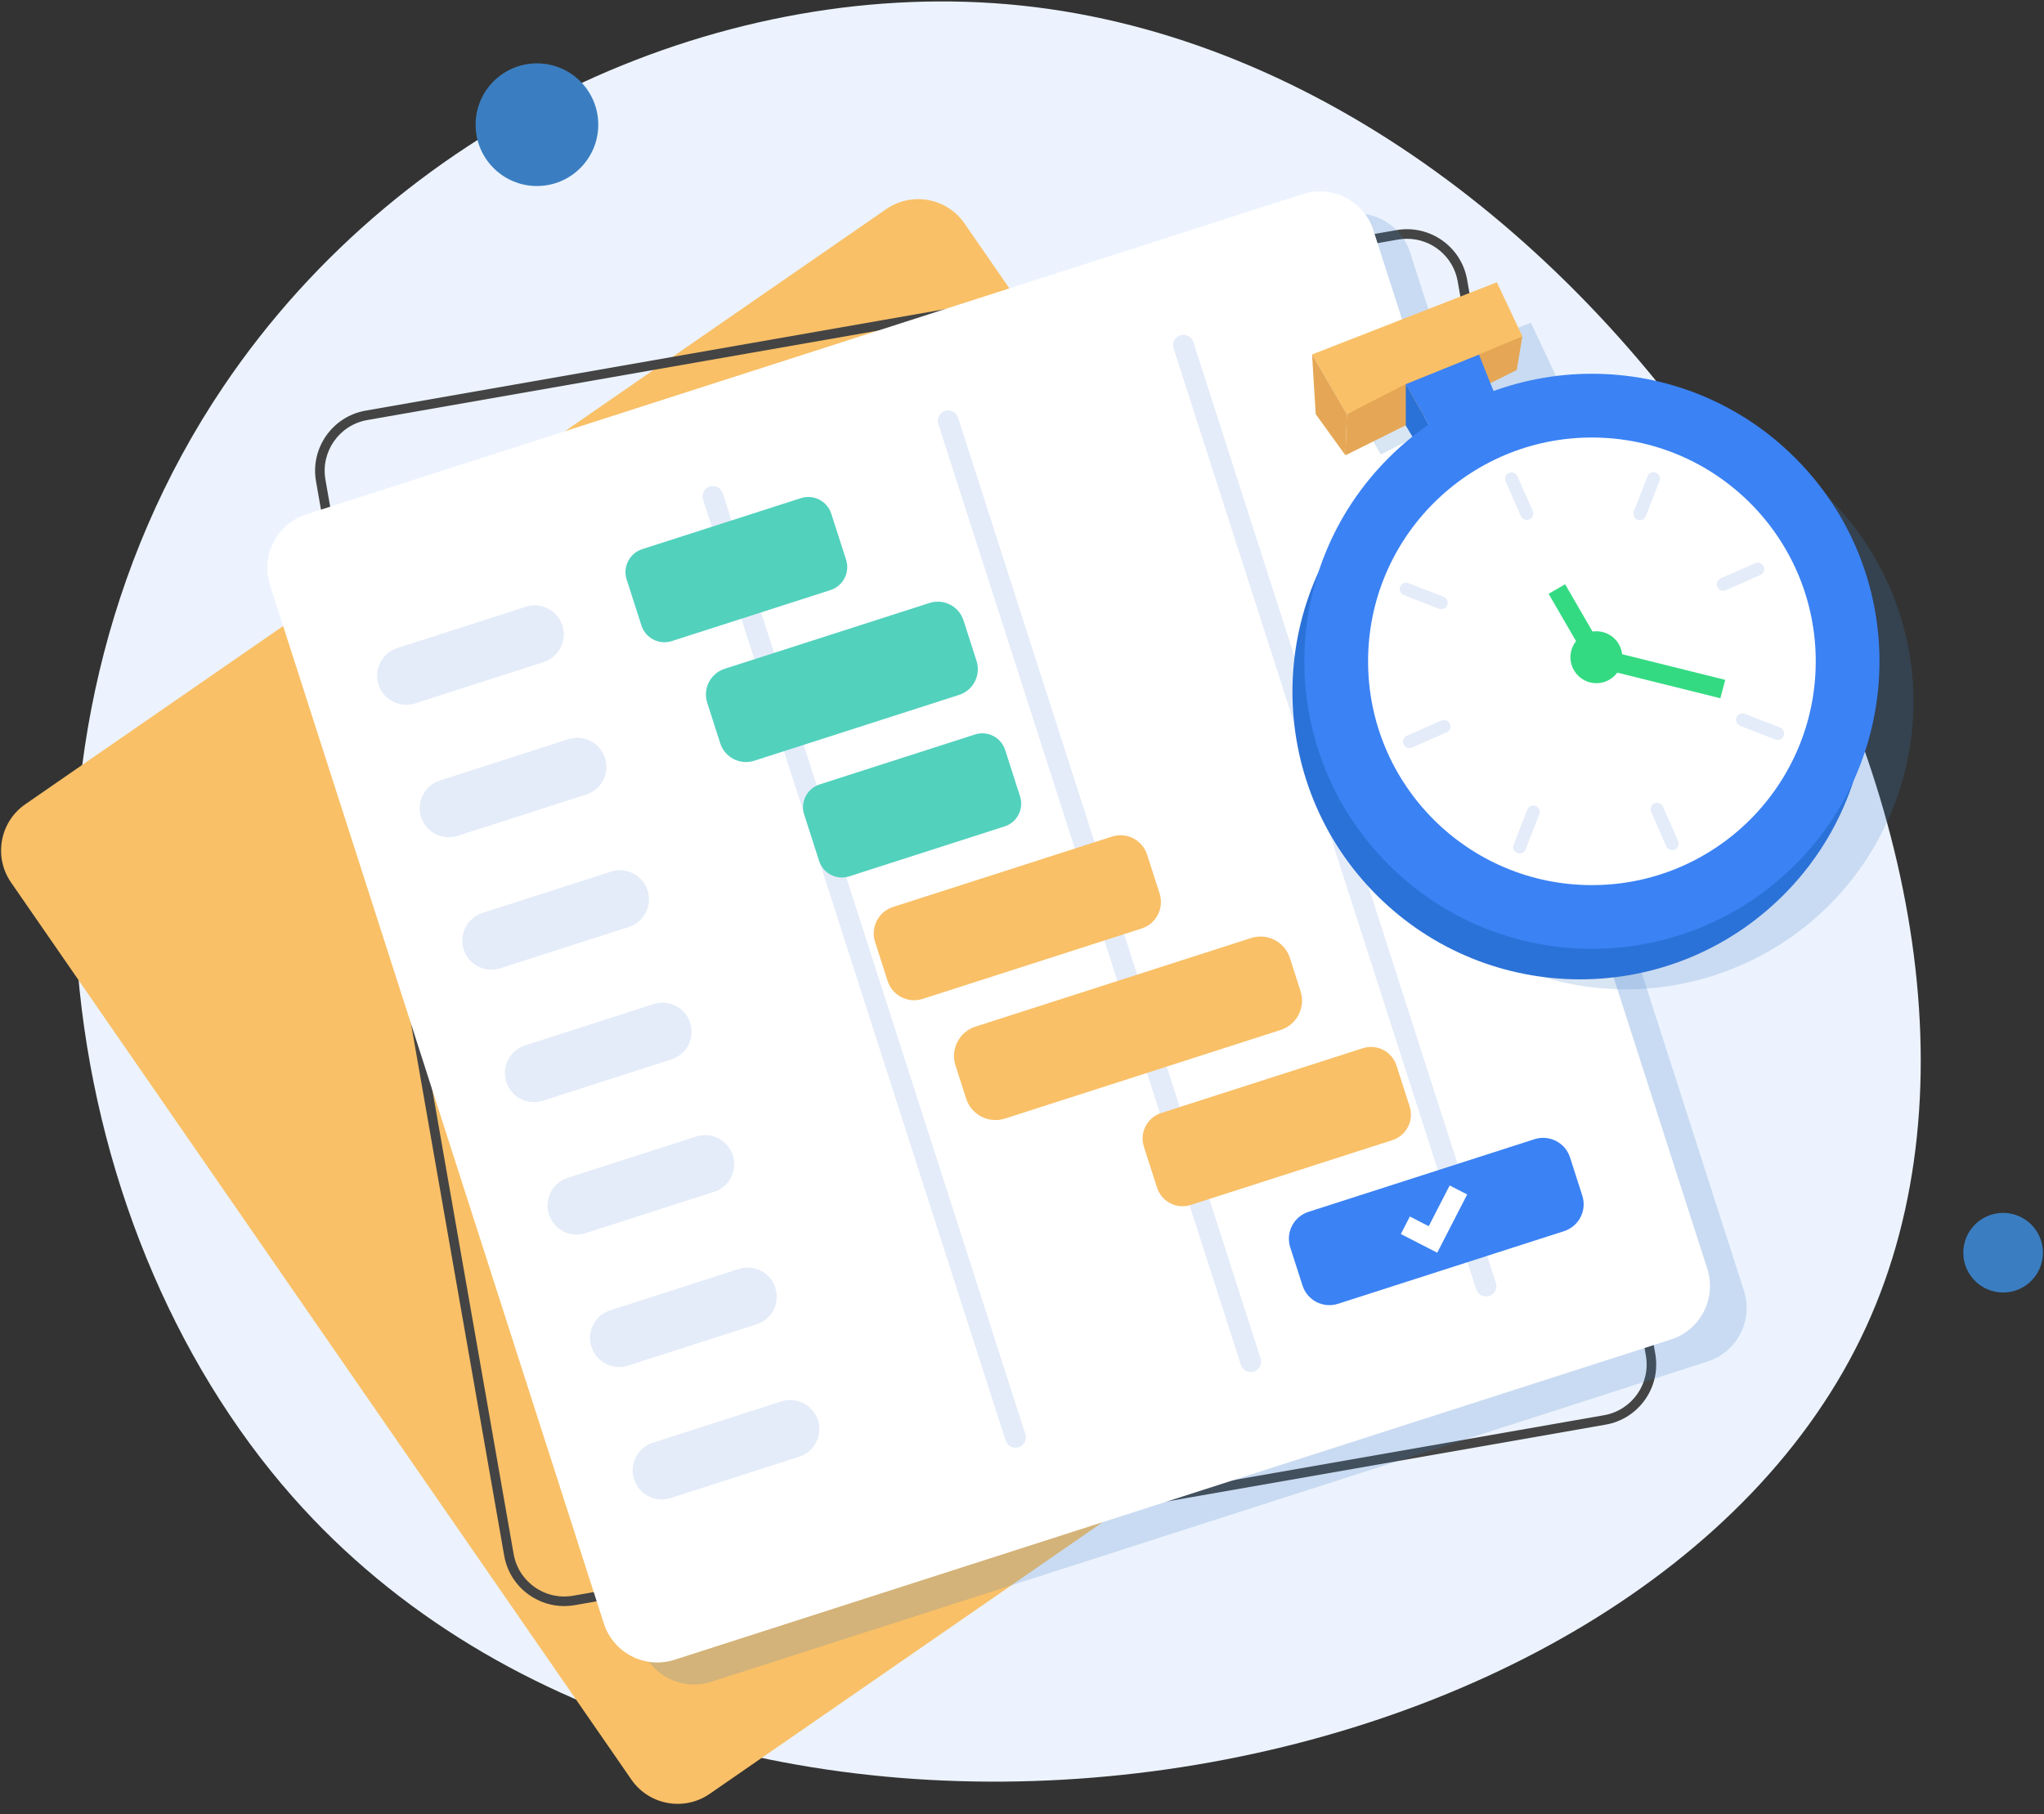 <svg width="187" height="166" viewBox="0 0 187 166" fill="none" xmlns="http://www.w3.org/2000/svg">
<rect x="0" y="0" width="187" height="166" fill="#333333" stroke="none"/>
<g clip-path="url(#clip0_14105_446331)">
<path d="M20.434 35.373C-1.425 67.814 4.686 111.924 26.778 136.967C64.99 180.276 150.353 165.79 170.72 121.431C190.686 77.959 148.052 6.182 93.372 0.501C66.878 -2.25 37.209 10.482 20.434 35.373Z" fill="#ECF3FE"/>
<path d="M144.99 102.532L88.238 20.443C86.623 18.105 83.415 17.521 81.077 19.135L2.319 73.586C-0.019 75.2 -0.603 78.409 1.011 80.747L57.763 162.832C59.377 165.17 62.586 165.754 64.924 164.14L143.682 109.689C146.02 108.074 146.604 104.866 144.99 102.528V102.532Z" fill="#F9C067"/>
<path d="M51.615 146.957C50.479 146.957 49.371 146.609 48.419 145.943C47.197 145.085 46.384 143.805 46.126 142.334L28.91 44.035C28.379 41.002 30.415 38.104 33.447 37.573L127.761 21.056C130.794 20.525 133.692 22.56 134.223 25.593L151.439 123.892C151.97 126.925 149.935 129.823 146.902 130.354L52.588 146.871C52.261 146.928 51.938 146.957 51.611 146.957H51.615ZM128.726 21.849C128.456 21.849 128.187 21.873 127.913 21.918L33.599 38.435C31.04 38.885 29.327 41.329 29.773 43.883L46.989 142.183C47.205 143.421 47.892 144.5 48.922 145.224C49.952 145.947 51.199 146.225 52.437 146.008L146.751 129.492C149.31 129.042 151.022 126.598 150.577 124.043L133.361 25.744C132.96 23.459 130.97 21.849 128.726 21.849Z" fill="#444444"/>
<g style="mix-blend-mode:multiply" opacity="0.2">
<path d="M159.552 118.104L129.008 23.099C128.138 20.393 125.24 18.905 122.534 19.776L31.379 49.082C28.674 49.953 27.186 52.85 28.056 55.556L58.601 150.561C59.471 153.267 62.369 154.755 65.075 153.884L156.225 124.578C158.931 123.708 160.419 120.81 159.548 118.104H159.552Z" fill="#3A7EC1"/>
</g>
<path d="M119.18 17.761L28.025 47.063C25.319 47.933 23.831 50.831 24.701 53.537L55.241 148.544C56.111 151.25 59.009 152.738 61.715 151.868L152.87 122.566C155.575 121.697 157.063 118.798 156.194 116.093L125.654 21.085C124.784 18.38 121.886 16.891 119.18 17.761Z" fill="white"/>
<path d="M49.736 60.58L37.977 64.361C36.579 64.811 35.079 64.042 34.629 62.644C34.18 61.246 34.948 59.746 36.346 59.297L48.105 55.516C49.503 55.066 51.003 55.835 51.453 57.233C51.902 58.631 51.134 60.131 49.736 60.58Z" fill="#E4ECF9"/>
<path d="M53.635 72.698L41.875 76.479C40.477 76.929 38.977 76.16 38.528 74.763C38.078 73.365 38.847 71.865 40.245 71.415L52.004 67.634C53.401 67.185 54.901 67.953 55.351 69.351C55.801 70.749 55.032 72.249 53.635 72.698Z" fill="#E4ECF9"/>
<path d="M57.53 84.818L45.771 88.598C44.373 89.048 42.873 88.279 42.423 86.882C41.974 85.484 42.742 83.984 44.14 83.534L55.899 79.753C57.297 79.304 58.797 80.072 59.247 81.47C59.696 82.868 58.928 84.368 57.53 84.818Z" fill="#E4ECF9"/>
<path d="M61.425 96.937L49.666 100.717C48.269 101.167 46.769 100.399 46.319 99.001C45.869 97.603 46.638 96.103 48.035 95.653L59.795 91.873C61.193 91.423 62.693 92.191 63.142 93.589C63.592 94.987 62.823 96.487 61.425 96.937Z" fill="#E4ECF9"/>
<path d="M65.325 109.055L53.566 112.836C52.168 113.285 50.668 112.517 50.218 111.119C49.769 109.721 50.537 108.221 51.935 107.771L63.694 103.991C65.092 103.541 66.592 104.31 67.041 105.707C67.491 107.105 66.723 108.605 65.325 109.055Z" fill="#E4ECF9"/>
<path d="M69.219 121.174L57.46 124.955C56.062 125.404 54.562 124.636 54.113 123.238C53.663 121.84 54.432 120.34 55.83 119.891L67.589 116.11C68.986 115.66 70.487 116.429 70.936 117.827C71.386 119.224 70.617 120.724 69.219 121.174Z" fill="#E4ECF9"/>
<path d="M73.115 133.292L61.356 137.073C59.958 137.523 58.458 136.754 58.008 135.356C57.559 133.958 58.327 132.458 59.725 132.009L71.484 128.228C72.882 127.778 74.382 128.547 74.832 129.945C75.281 131.343 74.513 132.843 73.115 133.292Z" fill="#E4ECF9"/>
<path d="M93.195 132.426C92.697 132.586 92.161 132.312 92.002 131.813L64.319 45.715C64.159 45.216 64.433 44.68 64.932 44.521C65.431 44.362 65.966 44.635 66.125 45.134L93.809 131.233C93.968 131.731 93.694 132.267 93.195 132.426Z" fill="#E4ECF9"/>
<path d="M114.719 125.502C114.22 125.662 113.685 125.388 113.525 124.889L85.842 38.791C85.683 38.292 85.957 37.757 86.455 37.597C86.954 37.438 87.489 37.712 87.649 38.21L115.332 124.309C115.491 124.807 115.218 125.343 114.719 125.502Z" fill="#E4ECF9"/>
<path d="M136.243 118.582C135.745 118.742 135.209 118.468 135.05 117.969L107.367 31.871C107.207 31.372 107.481 30.837 107.98 30.677C108.478 30.518 109.014 30.792 109.173 31.29L136.856 117.389C137.016 117.888 136.742 118.423 136.243 118.582Z" fill="#E4ECF9"/>
<path d="M73.275 45.58L58.757 50.246C57.596 50.62 56.958 51.863 57.331 53.023L58.684 57.233C59.057 58.394 60.3 59.032 61.461 58.659L75.979 53.992C77.139 53.619 77.778 52.376 77.405 51.216L76.051 47.005C75.678 45.845 74.435 45.207 73.275 45.58Z" fill="#52D1BD"/>
<path d="M85.039 55.171L66.299 61.195C64.999 61.613 64.284 63.006 64.702 64.306L65.893 68.011C66.311 69.311 67.704 70.026 69.004 69.608L87.744 63.584C89.044 63.166 89.759 61.773 89.341 60.473L88.15 56.769C87.732 55.469 86.34 54.754 85.039 55.171Z" fill="#52D1BD"/>
<path d="M89.204 67.204L74.986 71.774C73.836 72.144 73.204 73.375 73.573 74.525L74.939 78.774C75.309 79.924 76.541 80.556 77.69 80.187L91.909 75.616C93.058 75.247 93.691 74.015 93.321 72.865L91.956 68.616C91.586 67.466 90.354 66.834 89.204 67.204Z" fill="#52D1BD"/>
<path d="M101.739 76.547L81.704 82.987C80.365 83.418 79.628 84.852 80.059 86.191L81.204 89.755C81.635 91.094 83.069 91.831 84.408 91.4L104.443 84.96C105.782 84.529 106.519 83.095 106.088 81.756L104.943 78.192C104.512 76.853 103.078 76.117 101.739 76.547Z" fill="#F9C067"/>
<path d="M114.455 85.83L89.241 93.936C87.756 94.413 86.939 96.004 87.416 97.489L88.392 100.524C88.869 102.009 90.46 102.826 91.945 102.348L117.16 94.243C118.645 93.766 119.462 92.175 118.984 90.69L118.009 87.655C117.531 86.17 115.94 85.353 114.455 85.83Z" fill="#F9C067"/>
<path d="M124.676 95.913L106.236 101.84C104.947 102.255 104.237 103.636 104.652 104.926L105.855 108.669C106.27 109.958 107.651 110.668 108.94 110.253L127.381 104.325C128.67 103.911 129.379 102.53 128.965 101.24L127.762 97.497C127.347 96.207 125.966 95.498 124.676 95.913Z" fill="#F9C067"/>
<path d="M140.388 104.237L119.71 110.884C118.352 111.321 117.605 112.776 118.041 114.134L119.165 117.628C119.601 118.987 121.056 119.734 122.414 119.297L143.092 112.65C144.45 112.214 145.198 110.759 144.761 109.4L143.638 105.906C143.201 104.548 141.746 103.801 140.388 104.237Z" fill="#3B82F4"/>
<path d="M131.489 114.622L128.158 112.914L128.984 111.311L130.709 112.198L132.626 108.471L134.228 109.292L131.489 114.622Z" fill="white"/>
<g style="mix-blend-mode:multiply" opacity="0.2">
<path d="M172.824 53.606C167.204 40.838 152.67 34.768 139.75 39.485C139.194 38.128 138.417 36.133 138.417 36.133L142.382 34.47L140.056 29.528L123.147 36.129L126.331 41.59L131.722 38.835L133.823 42.534C123.609 49.552 119.493 63.048 124.668 74.807C130.525 88.107 146.052 94.14 159.348 88.287C172.648 82.43 178.681 66.902 172.828 53.606H172.824Z" fill="#3A7EC1"/>
</g>
<path d="M139.275 30.771L138.765 33.857L123.09 41.66L123.221 37.896L130.251 33.857L139.275 30.771Z" fill="#E5A755"/>
<path d="M128.612 35.141V38.942L129.634 40.65L130.709 38.84L128.612 35.141Z" fill="#2B72D8"/>
<path d="M137.163 36.988C136.95 36.64 135.311 32.435 135.311 32.435L128.612 35.14L131.604 40.413L137.163 37.347" fill="#3B82F4"/>
<path d="M163.156 81.905C173.431 71.63 173.431 54.971 163.156 44.697C152.882 34.422 136.223 34.422 125.949 44.697C115.674 54.971 115.674 71.63 125.949 81.905C136.223 92.179 152.882 92.179 163.156 81.905Z" fill="#2B72D8"/>
<path d="M164.243 79.113C174.518 68.838 174.518 52.179 164.243 41.905C153.969 31.63 137.31 31.63 127.036 41.905C116.761 52.18 116.761 68.838 127.036 79.113C137.31 89.387 153.969 89.387 164.243 79.113Z" fill="#3B82F4"/>
<path d="M145.639 80.988C156.949 80.988 166.117 71.82 166.117 60.511C166.117 49.201 156.949 40.033 145.639 40.033C134.33 40.033 125.162 49.201 125.162 60.511C125.162 71.82 134.33 80.988 145.639 80.988Z" fill="white"/>
<path d="M139.918 47.521C139.619 47.652 139.268 47.517 139.137 47.218L137.747 44.063C137.616 43.765 137.751 43.413 138.05 43.282C138.348 43.152 138.7 43.286 138.83 43.585L140.22 46.74C140.351 47.039 140.216 47.39 139.918 47.521Z" fill="#E4ECF9"/>
<path d="M158.87 65.652C158.989 65.35 159.332 65.198 159.635 65.317L162.847 66.567C163.15 66.686 163.301 67.029 163.183 67.332C163.064 67.634 162.721 67.785 162.418 67.667L159.206 66.416C158.903 66.298 158.752 65.954 158.87 65.652Z" fill="#E4ECF9"/>
<path d="M151.358 73.504C151.657 73.373 152.008 73.508 152.139 73.806L153.529 76.962C153.659 77.26 153.525 77.612 153.226 77.743C152.928 77.873 152.576 77.739 152.445 77.44L151.056 74.285C150.925 73.986 151.06 73.635 151.358 73.504Z" fill="#E4ECF9"/>
<path d="M140.494 73.741C140.796 73.859 140.948 74.203 140.829 74.505L139.578 77.718C139.46 78.02 139.117 78.171 138.814 78.053C138.512 77.934 138.36 77.591 138.479 77.288L139.73 74.076C139.848 73.773 140.191 73.622 140.494 73.741Z" fill="#E4ECF9"/>
<path d="M151.489 43.245C151.792 43.364 151.943 43.707 151.824 44.01L150.573 47.222C150.455 47.525 150.112 47.676 149.809 47.558C149.507 47.439 149.355 47.096 149.474 46.793L150.725 43.581C150.843 43.278 151.187 43.127 151.489 43.245Z" fill="#E4ECF9"/>
<path d="M132.646 66.232C132.777 66.531 132.642 66.882 132.343 67.013L129.188 68.403C128.89 68.533 128.538 68.398 128.407 68.1C128.277 67.802 128.411 67.45 128.71 67.32L131.865 65.93C132.164 65.799 132.515 65.934 132.646 66.232Z" fill="#E4ECF9"/>
<path d="M161.355 51.833C161.486 52.131 161.351 52.483 161.052 52.614L157.897 54.003C157.599 54.134 157.247 53.999 157.116 53.701C156.986 53.402 157.12 53.051 157.419 52.92L160.574 51.53C160.873 51.4 161.224 51.535 161.355 51.833Z" fill="#E4ECF9"/>
<path d="M132.405 55.369C132.287 55.671 131.943 55.823 131.641 55.704L128.428 54.453C128.126 54.335 127.975 53.992 128.093 53.689C128.212 53.387 128.555 53.235 128.857 53.354L132.07 54.605C132.373 54.723 132.524 55.066 132.405 55.369Z" fill="#E4ECF9"/>
<path d="M135.307 32.435L128.612 35.141L123.221 37.896L120.037 32.435L136.946 25.83L139.276 30.772L135.307 32.435Z" fill="#F9C067"/>
<path d="M120.037 32.435L120.372 37.895L123.09 41.66L123.221 37.895L120.037 32.435Z" fill="#E5A755"/>
<path d="M157.836 62.207L148.406 59.861C148.37 59.546 148.271 59.235 148.104 58.945C147.601 58.079 146.632 57.649 145.697 57.788L143.187 53.46L141.679 54.335L144.188 58.663C143.6 59.403 143.493 60.457 143.996 61.328C144.654 62.46 146.105 62.849 147.241 62.19C147.532 62.023 147.773 61.802 147.961 61.545L157.39 63.891L157.84 62.207H157.836Z" fill="#33DA82"/>
<path d="M49.123 17.021C52.222 17.021 54.734 14.509 54.734 11.41C54.734 8.31 52.222 5.798 49.123 5.798C46.023 5.798 43.511 8.31 43.511 11.41C43.511 14.509 46.023 17.021 49.123 17.021Z" fill="#3A7EC1"/>
<path d="M183.259 118.264C185.27 118.264 186.901 116.634 186.901 114.622C186.901 112.611 185.27 110.98 183.259 110.98C181.248 110.98 179.617 112.611 179.617 114.622C179.617 116.634 181.248 118.264 183.259 118.264Z" fill="#3A7EC1"/>
</g>
<defs>
<clipPath id="clip0_14105_446331">
<rect width="186.801" height="164.922" fill="white" transform="translate(0.1 0.133)"/>
</clipPath>
</defs>
</svg>
